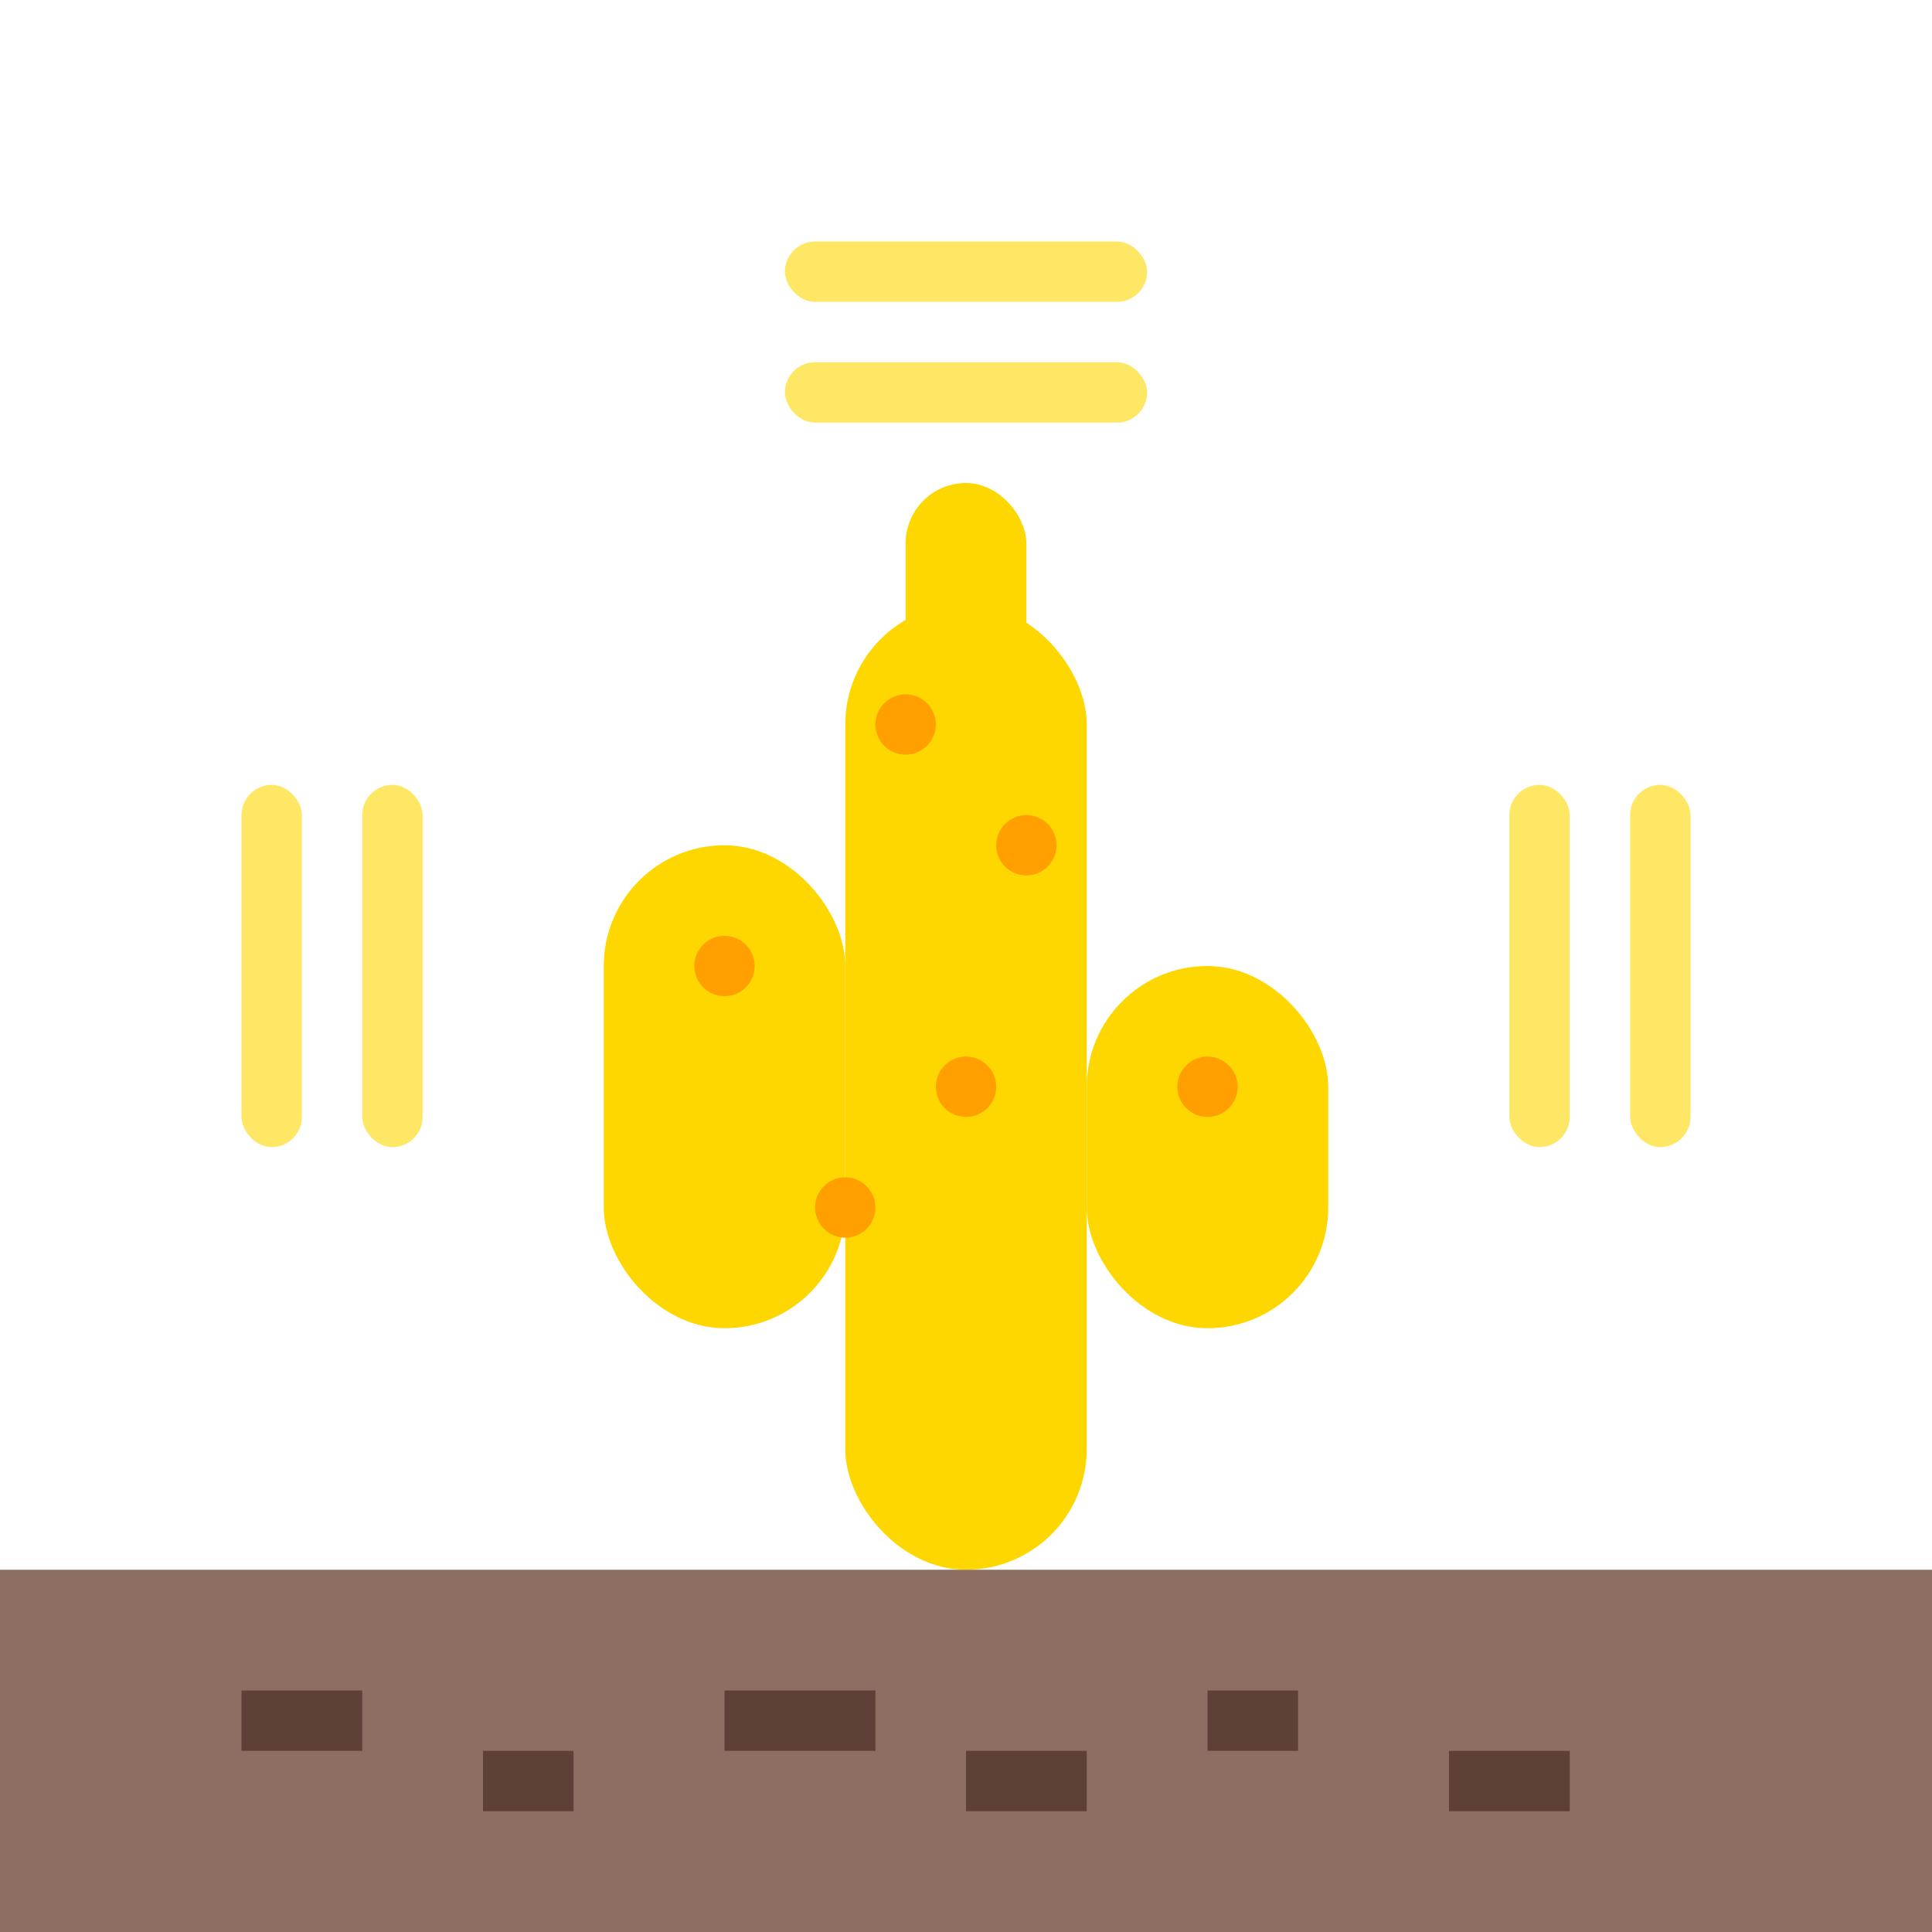 <svg xmlns="http://www.w3.org/2000/svg" fill="#fff" viewBox="0 0 64 64">
  <!-- 仙人掌主体 -->
  <g fill="#FFD700">
    <!-- 主茎 -->
    <rect x="28" y="20" width="8" height="32" rx="4"/>
    <!-- 左侧分支 -->
    <rect x="20" y="28" width="8" height="16" rx="4"/>
    <!-- 右侧分支 -->
    <rect x="36" y="32" width="8" height="12" rx="4"/>
    <!-- 顶部小分支 -->
    <rect x="30" y="16" width="4" height="8" rx="2"/>
  </g>
  
  <!-- 金色刺 -->
  <g fill="#FFA000">
    <circle cx="30" cy="24" r="1"/>
    <circle cx="34" cy="28" r="1"/>
    <circle cx="32" cy="36" r="1"/>
    <circle cx="28" cy="40" r="1"/>
    <circle cx="24" cy="32" r="1"/>
    <circle cx="40" cy="36" r="1"/>
  </g>
  
  <!-- 金色光芒 -->
  <g fill="#FFD700" opacity="0.6">
    <rect x="26" y="8" width="12" height="2" rx="1"/>
    <rect x="26" y="12" width="12" height="2" rx="1"/>
    <rect x="8" y="26" width="2" height="12" rx="1"/>
    <rect x="12" y="26" width="2" height="12" rx="1"/>
    <rect x="50" y="26" width="2" height="12" rx="1"/>
    <rect x="54" y="26" width="2" height="12" rx="1"/>
  </g>
  
  <!-- 地面 -->
  <rect x="0" y="52" width="64" height="12" fill="#8D6E63"/>
  
  <!-- 地面纹理 -->
  <g fill="#5D4037">
    <rect x="8" y="56" width="4" height="2"/>
    <rect x="16" y="58" width="3" height="2"/>
    <rect x="24" y="56" width="5" height="2"/>
    <rect x="32" y="58" width="4" height="2"/>
    <rect x="40" y="56" width="3" height="2"/>
    <rect x="48" y="58" width="4" height="2"/>
  </g>
</svg>